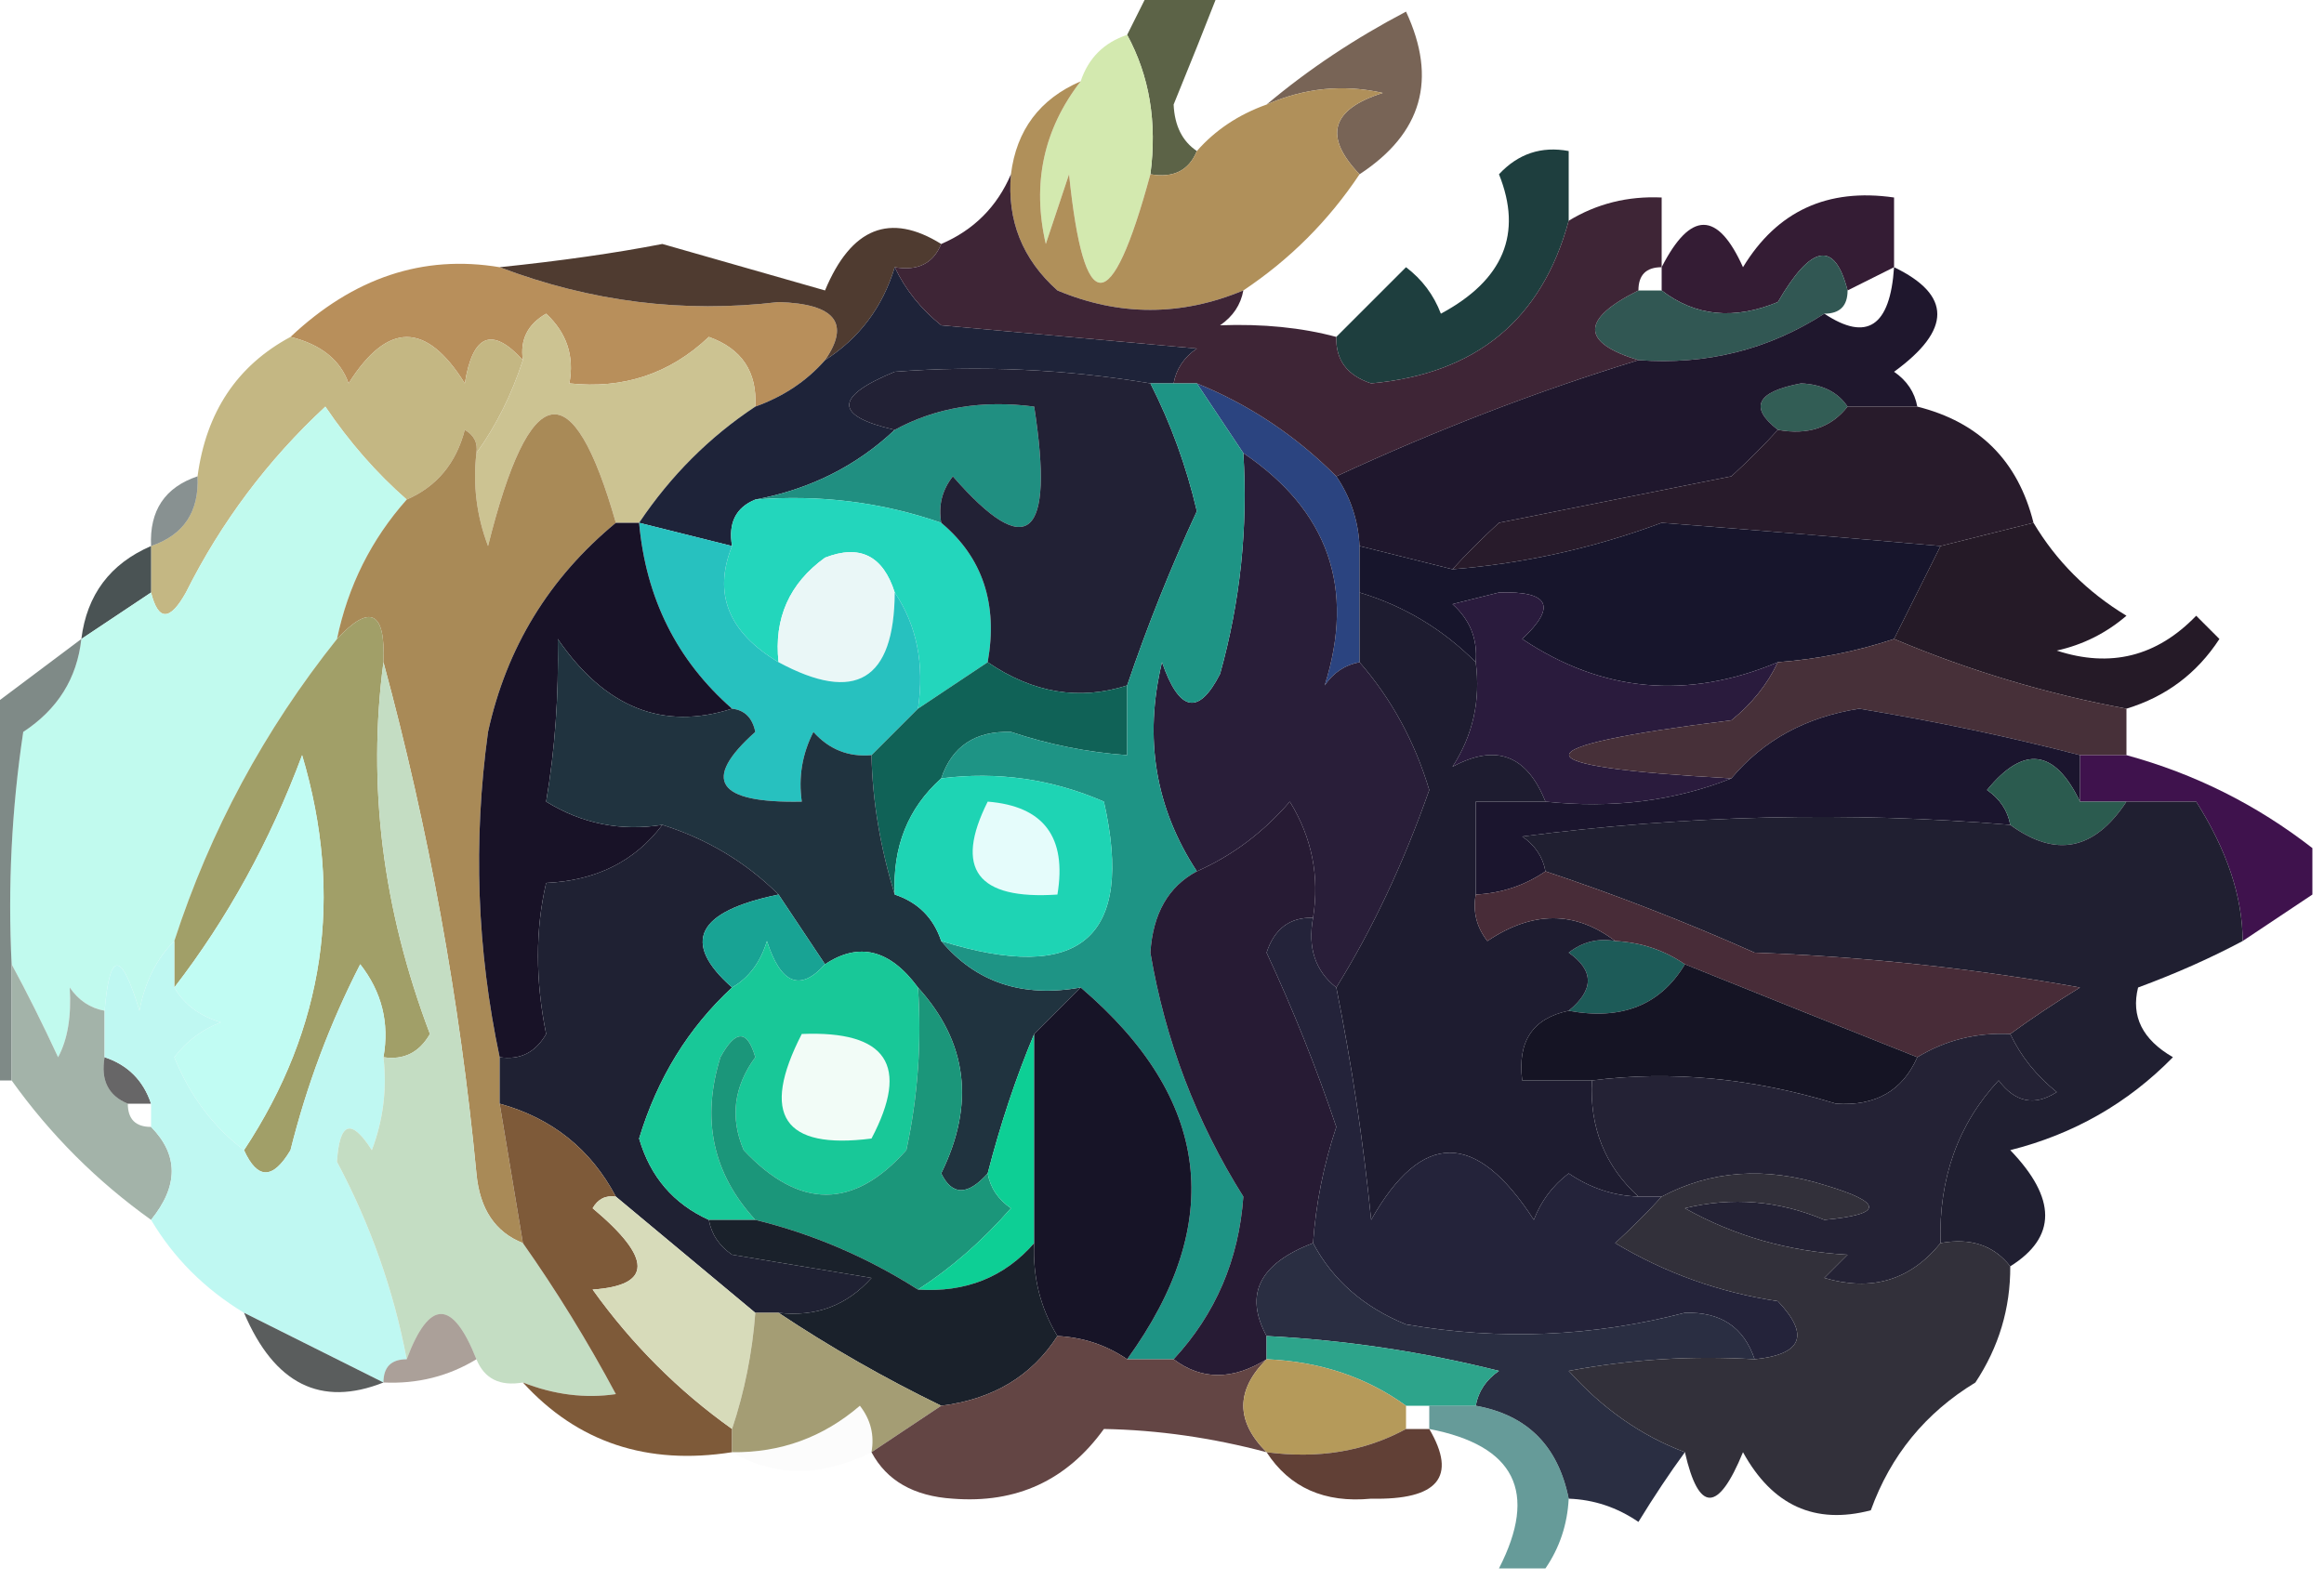 <?xml version="1.0" encoding="UTF-8"?>
<!DOCTYPE svg PUBLIC "-//W3C//DTD SVG 1.1//EN" "http://www.w3.org/Graphics/SVG/1.1/DTD/svg11.dtd">
<svg xmlns="http://www.w3.org/2000/svg" version="1.1" width="100px" height="68px" style="shape-rendering:geometricPrecision; text-rendering:geometricPrecision; image-rendering:optimizeQuality; fill-rule:evenodd; clip-rule:evenodd" xmlns:xlink="http://www.w3.org/1999/xlink">
<g><path style="opacity:1" fill="#5c6347" d="M 49.5,-0.5 C 50.5,-0.5 51.5,-0.5 52.5,-0.5C 51.853,1.156 51.187,2.823 50.5,4.5C 50.543,5.416 50.876,6.083 51.5,6.5C 51.158,7.338 50.492,7.672 49.5,7.5C 49.795,5.265 49.461,3.265 48.5,1.5C 48.833,0.833 49.167,0.167 49.5,-0.5 Z"/></g>
<g><path style="opacity:0.804" fill="#573e2d" d="M 58.5,7.5 C 56.94,5.871 57.273,4.704 59.5,4C 57.803,3.616 56.137,3.782 54.5,4.5C 56.289,2.993 58.289,1.66 60.5,0.5C 61.856,3.407 61.19,5.741 58.5,7.5 Z"/></g>
<g><path style="opacity:1" fill="#d3e9af" d="M 48.5,1.5 C 49.461,3.265 49.795,5.265 49.5,7.5C 47.81,13.726 46.643,13.726 46,7.5C 45.667,8.5 45.333,9.5 45,10.5C 44.4,7.905 44.9,5.571 46.5,3.5C 46.833,2.5 47.5,1.833 48.5,1.5 Z"/></g>
<g><path style="opacity:1" fill="#b0905a" d="M 46.5,3.5 C 44.9,5.571 44.4,7.905 45,10.5C 45.333,9.5 45.667,8.5 46,7.5C 46.643,13.726 47.81,13.726 49.5,7.5C 50.492,7.672 51.158,7.338 51.5,6.5C 52.291,5.599 53.291,4.932 54.5,4.5C 56.137,3.782 57.803,3.616 59.5,4C 57.273,4.704 56.94,5.871 58.5,7.5C 57.167,9.5 55.5,11.167 53.5,12.5C 50.823,13.614 48.156,13.614 45.5,12.5C 43.995,11.159 43.328,9.492 43.5,7.5C 43.738,5.596 44.738,4.262 46.5,3.5 Z"/></g>
<g><path style="opacity:1" fill="#341c34" d="M 81.5,11.5 C 80.833,11.833 80.167,12.167 79.5,12.5C 78.947,10.343 77.947,10.51 76.5,13C 74.613,13.78 72.946,13.613 71.5,12.5C 71.5,12.167 71.5,11.833 71.5,11.5C 72.741,9.069 73.908,9.069 75,11.5C 76.465,9.085 78.632,8.085 81.5,8.5C 81.5,9.5 81.5,10.5 81.5,11.5 Z"/></g>
<g><path style="opacity:1" fill="#1e3e3e" d="M 67.5,9.5 C 66.345,13.759 63.511,16.092 59,16.5C 57.97,16.164 57.47,15.497 57.5,14.5C 58.452,13.548 59.452,12.548 60.5,11.5C 61.192,12.025 61.692,12.692 62,13.5C 64.694,12.054 65.527,10.054 64.5,7.5C 65.325,6.614 66.325,6.281 67.5,6.5C 67.5,7.5 67.5,8.5 67.5,9.5 Z"/></g>
<g><path style="opacity:1" fill="#b88f5b" d="M 21.5,11.5 C 25.416,12.988 29.416,13.488 33.5,13C 35.935,13.075 36.602,13.908 35.5,15.5C 34.709,16.401 33.709,17.068 32.5,17.5C 32.585,16.005 31.919,15.005 30.5,14.5C 28.827,16.086 26.827,16.753 24.5,16.5C 24.719,15.325 24.386,14.325 23.5,13.5C 22.703,13.957 22.369,14.624 22.5,15.5C 21.175,14.047 20.342,14.381 20,16.5C 18.343,13.84 16.676,13.84 15,16.5C 14.645,15.491 13.812,14.824 12.5,14.5C 15.206,11.949 18.206,10.949 21.5,11.5 Z"/></g>
<g><path style="opacity:1" fill="#4f3b30" d="M 40.5,10.5 C 40.158,11.338 39.492,11.672 38.5,11.5C 37.978,13.219 36.978,14.553 35.5,15.5C 36.602,13.908 35.935,13.075 33.5,13C 29.416,13.488 25.416,12.988 21.5,11.5C 24.137,11.227 26.47,10.894 28.5,10.5C 30.833,11.167 33.167,11.833 35.5,12.5C 36.626,9.797 38.293,9.13 40.5,10.5 Z"/></g>
<g><path style="opacity:1" fill="#315753" d="M 79.5,12.5 C 79.5,13.167 79.167,13.5 78.5,13.5C 76.087,15.051 73.421,15.717 70.5,15.5C 68.016,14.74 68.016,13.74 70.5,12.5C 70.833,12.5 71.167,12.5 71.5,12.5C 72.946,13.613 74.613,13.78 76.5,13C 77.947,10.51 78.947,10.343 79.5,12.5 Z"/></g>
<g><path style="opacity:1" fill="#c4b783" d="M 12.5,14.5 C 13.812,14.824 14.645,15.491 15,16.5C 16.676,13.84 18.343,13.84 20,16.5C 20.342,14.381 21.175,14.047 22.5,15.5C 22.011,16.995 21.345,18.328 20.5,19.5C 20.565,19.062 20.399,18.728 20,18.5C 19.623,19.942 18.79,20.942 17.5,21.5C 16.199,20.36 15.032,19.027 14,17.5C 11.513,19.809 9.513,22.476 8,25.5C 7.31,26.738 6.81,26.738 6.5,25.5C 6.5,24.833 6.5,24.167 6.5,23.5C 7.906,23.027 8.573,22.027 8.5,20.5C 8.87,17.733 10.204,15.733 12.5,14.5 Z"/></g>
<g><path style="opacity:1" fill="#ccc392" d="M 32.5,17.5 C 30.527,18.806 28.861,20.473 27.5,22.5C 27.167,22.5 26.833,22.5 26.5,22.5C 24.632,15.957 22.799,16.291 21,23.5C 20.51,22.207 20.343,20.873 20.5,19.5C 21.345,18.328 22.011,16.995 22.5,15.5C 22.369,14.624 22.703,13.957 23.5,13.5C 24.386,14.325 24.719,15.325 24.5,16.5C 26.827,16.753 28.827,16.086 30.5,14.5C 31.919,15.005 32.585,16.005 32.5,17.5 Z"/></g>
<g><path style="opacity:1" fill="#2b4480" d="M 51.5,16.5 C 53.754,17.415 55.754,18.748 57.5,20.5C 58.11,21.391 58.443,22.391 58.5,23.5C 58.5,24.167 58.5,24.833 58.5,25.5C 58.5,26.5 58.5,27.5 58.5,28.5C 57.883,28.611 57.383,28.944 57,29.5C 58.324,25.306 57.157,21.973 53.5,19.5C 52.833,18.5 52.167,17.5 51.5,16.5 Z"/></g>
<g><path style="opacity:1" fill="#325d55" d="M 79.5,17.5 C 78.791,18.404 77.791,18.737 76.5,18.5C 75.249,17.528 75.582,16.861 77.5,16.5C 78.416,16.543 79.083,16.876 79.5,17.5 Z"/></g>
<g><path style="opacity:1" fill="#1e2339" d="M 38.5,11.5 C 38.953,12.458 39.62,13.292 40.5,14C 44.167,14.333 47.833,14.667 51.5,15C 50.944,15.383 50.611,15.883 50.5,16.5C 50.167,16.5 49.833,16.5 49.5,16.5C 45.837,15.887 42.17,15.721 38.5,16C 35.888,17.071 35.888,17.904 38.5,18.5C 36.844,20.06 34.844,21.06 32.5,21.5C 31.662,21.842 31.328,22.508 31.5,23.5C 30.167,23.167 28.833,22.833 27.5,22.5C 28.861,20.473 30.527,18.806 32.5,17.5C 33.709,17.068 34.709,16.401 35.5,15.5C 36.978,14.553 37.978,13.219 38.5,11.5 Z"/></g>
<g><path style="opacity:1" fill="#208f81" d="M 40.5,22.5 C 37.946,21.612 35.279,21.279 32.5,21.5C 34.844,21.06 36.844,20.06 38.5,18.5C 40.265,17.539 42.265,17.205 44.5,17.5C 45.384,23.193 44.218,24.193 41,20.5C 40.536,21.094 40.369,21.761 40.5,22.5 Z"/></g>
<g><path style="opacity:1" fill="#3e2536" d="M 43.5,7.5 C 43.328,9.492 43.995,11.159 45.5,12.5C 48.156,13.614 50.823,13.614 53.5,12.5C 53.389,13.117 53.056,13.617 52.5,14C 54.342,13.932 56.009,14.099 57.5,14.5C 57.47,15.497 57.97,16.164 59,16.5C 63.511,16.092 66.345,13.759 67.5,9.5C 68.708,8.766 70.041,8.433 71.5,8.5C 71.5,9.5 71.5,10.5 71.5,11.5C 70.833,11.5 70.5,11.833 70.5,12.5C 68.016,13.74 68.016,14.74 70.5,15.5C 66.143,16.835 61.81,18.501 57.5,20.5C 55.754,18.748 53.754,17.415 51.5,16.5C 51.167,16.5 50.833,16.5 50.5,16.5C 50.611,15.883 50.944,15.383 51.5,15C 47.833,14.667 44.167,14.333 40.5,14C 39.62,13.292 38.953,12.458 38.5,11.5C 39.492,11.672 40.158,11.338 40.5,10.5C 41.9,9.9 42.9,8.9 43.5,7.5 Z"/></g>
<g><path style="opacity:1" fill="#1f172d" d="M 81.5,11.5 C 83.981,12.696 83.981,14.196 81.5,16C 82.056,16.383 82.389,16.883 82.5,17.5C 81.5,17.5 80.5,17.5 79.5,17.5C 79.083,16.876 78.416,16.543 77.5,16.5C 75.582,16.861 75.249,17.528 76.5,18.5C 75.909,19.151 75.243,19.818 74.5,20.5C 71.167,21.167 67.833,21.833 64.5,22.5C 63.757,23.182 63.091,23.849 62.5,24.5C 61.167,24.167 59.833,23.833 58.5,23.5C 58.443,22.391 58.11,21.391 57.5,20.5C 61.81,18.501 66.143,16.835 70.5,15.5C 73.421,15.717 76.087,15.051 78.5,13.5C 80.332,14.718 81.332,14.051 81.5,11.5 Z"/></g>
<g><path style="opacity:1" fill="#23d6bc" d="M 32.5,21.5 C 35.279,21.279 37.946,21.612 40.5,22.5C 42.28,23.99 42.947,25.99 42.5,28.5C 41.5,29.167 40.5,29.833 39.5,30.5C 39.785,28.585 39.451,26.919 38.5,25.5C 37.998,23.915 36.998,23.415 35.5,24C 33.963,25.11 33.297,26.61 33.5,28.5C 31.341,27.215 30.674,25.549 31.5,23.5C 31.328,22.508 31.662,21.842 32.5,21.5 Z"/></g>
<g><path style="opacity:0.71" fill="#576565" d="M 8.5,20.5 C 8.573,22.027 7.906,23.027 6.5,23.5C 6.427,21.973 7.094,20.973 8.5,20.5 Z"/></g>
<g><path style="opacity:1" fill="#222135" d="M 49.5,16.5 C 50.379,18.228 51.046,20.061 51.5,22C 50.374,24.423 49.374,26.923 48.5,29.5C 46.444,30.161 44.444,29.828 42.5,28.5C 42.947,25.99 42.28,23.99 40.5,22.5C 40.369,21.761 40.536,21.094 41,20.5C 44.218,24.193 45.384,23.193 44.5,17.5C 42.265,17.205 40.265,17.539 38.5,18.5C 35.888,17.904 35.888,17.071 38.5,16C 42.17,15.721 45.837,15.887 49.5,16.5 Z"/></g>
<g><path style="opacity:1" fill="#281b2b" d="M 79.5,17.5 C 80.5,17.5 81.5,17.5 82.5,17.5C 85.167,18.167 86.833,19.833 87.5,22.5C 86.167,22.833 84.833,23.167 83.5,23.5C 79.541,23.148 75.541,22.814 71.5,22.5C 68.58,23.586 65.58,24.252 62.5,24.5C 63.091,23.849 63.757,23.182 64.5,22.5C 67.833,21.833 71.167,21.167 74.5,20.5C 75.243,19.818 75.909,19.151 76.5,18.5C 77.791,18.737 78.791,18.404 79.5,17.5 Z"/></g>
<g><path style="opacity:1" fill="#17152c" d="M 83.5,23.5 C 82.833,24.833 82.167,26.167 81.5,27.5C 79.883,28.038 78.216,28.371 76.5,28.5C 72.604,30.132 68.937,29.798 65.5,27.5C 66.999,26.096 66.666,25.43 64.5,25.5C 63.833,25.667 63.167,25.833 62.5,26C 63.252,26.671 63.586,27.504 63.5,28.5C 62.078,27.075 60.411,26.075 58.5,25.5C 58.5,24.833 58.5,24.167 58.5,23.5C 59.833,23.833 61.167,24.167 62.5,24.5C 65.58,24.252 68.58,23.586 71.5,22.5C 75.541,22.814 79.541,23.148 83.5,23.5 Z"/></g>
<g><path style="opacity:0.973" fill="#464f50" d="M 6.5,23.5 C 6.5,24.167 6.5,24.833 6.5,25.5C 5.5,26.167 4.5,26.833 3.5,27.5C 3.738,25.596 4.738,24.262 6.5,23.5 Z"/></g>
<g><path style="opacity:1" fill="#2a1b3d" d="M 76.5,28.5 C 76.047,29.458 75.38,30.292 74.5,31C 65.189,32.155 65.189,32.988 74.5,33.5C 72.052,34.473 69.385,34.806 66.5,34.5C 65.699,32.492 64.366,31.992 62.5,33C 63.38,31.644 63.714,30.144 63.5,28.5C 63.586,27.504 63.252,26.671 62.5,26C 63.167,25.833 63.833,25.667 64.5,25.5C 66.666,25.43 66.999,26.096 65.5,27.5C 68.937,29.798 72.604,30.132 76.5,28.5 Z"/></g>
<g><path style="opacity:1" fill="#251a27" d="M 87.5,22.5 C 88.479,24.145 89.812,25.479 91.5,26.5C 90.624,27.251 89.624,27.751 88.5,28C 90.809,28.756 92.809,28.256 94.5,26.5C 94.833,26.833 95.167,27.167 95.5,27.5C 94.533,28.984 93.2,29.984 91.5,30.5C 88.069,29.865 84.736,28.865 81.5,27.5C 82.167,26.167 82.833,24.833 83.5,23.5C 84.833,23.167 86.167,22.833 87.5,22.5 Z"/></g>
<g><path style="opacity:1" fill="#c1faee" d="M 17.5,21.5 C 15.975,23.216 14.975,25.216 14.5,27.5C 11.374,31.419 9.041,35.752 7.5,40.5C 6.732,41.263 6.232,42.263 6,43.5C 5.221,40.903 4.721,40.903 4.5,43.5C 3.883,43.389 3.383,43.056 3,42.5C 3.077,43.738 2.911,44.738 2.5,45.5C 1.828,44.051 1.161,42.718 0.5,41.5C 0.335,38.15 0.502,34.817 1,31.5C 2.481,30.529 3.315,29.196 3.5,27.5C 4.5,26.833 5.5,26.167 6.5,25.5C 6.81,26.738 7.31,26.738 8,25.5C 9.513,22.476 11.513,19.809 14,17.5C 15.032,19.027 16.199,20.36 17.5,21.5 Z"/></g>
<g><path style="opacity:1" fill="#a98a57" d="M 26.5,22.5 C 23.628,24.871 21.794,27.871 21,31.5C 20.352,36.204 20.519,40.871 21.5,45.5C 21.5,46.167 21.5,46.833 21.5,47.5C 21.833,49.5 22.167,51.5 22.5,53.5C 21.306,53.03 20.64,52.03 20.5,50.5C 19.783,43.028 18.45,35.695 16.5,28.5C 16.591,26.302 15.925,25.969 14.5,27.5C 14.975,25.216 15.975,23.216 17.5,21.5C 18.79,20.942 19.623,19.942 20,18.5C 20.399,18.728 20.565,19.062 20.5,19.5C 20.343,20.873 20.51,22.207 21,23.5C 22.799,16.291 24.632,15.957 26.5,22.5 Z"/></g>
<g><path style="opacity:1" fill="#eaf7f7" d="M 38.5,25.5 C 38.475,29.284 36.808,30.284 33.5,28.5C 33.297,26.61 33.963,25.11 35.5,24C 36.998,23.415 37.998,23.915 38.5,25.5 Z"/></g>
<g><path style="opacity:1" fill="#27c1bf" d="M 27.5,22.5 C 28.833,22.833 30.167,23.167 31.5,23.5C 30.674,25.549 31.341,27.215 33.5,28.5C 36.808,30.284 38.475,29.284 38.5,25.5C 39.451,26.919 39.785,28.585 39.5,30.5C 38.833,31.167 38.167,31.833 37.5,32.5C 36.504,32.586 35.671,32.252 35,31.5C 34.517,32.448 34.35,33.448 34.5,34.5C 30.839,34.574 30.172,33.574 32.5,31.5C 32.376,30.893 32.043,30.56 31.5,30.5C 29.127,28.421 27.794,25.754 27.5,22.5 Z"/></g>
<g><path style="opacity:1" fill="#473039" d="M 81.5,27.5 C 84.736,28.865 88.069,29.865 91.5,30.5C 91.5,31.167 91.5,31.833 91.5,32.5C 90.833,32.5 90.167,32.5 89.5,32.5C 86.491,31.717 83.324,31.05 80,30.5C 77.704,30.859 75.871,31.859 74.5,33.5C 65.189,32.988 65.189,32.155 74.5,31C 75.38,30.292 76.047,29.458 76.5,28.5C 78.216,28.371 79.883,28.038 81.5,27.5 Z"/></g>
<g><path style="opacity:1" fill="#291e39" d="M 53.5,19.5 C 57.157,21.973 58.324,25.306 57,29.5C 57.383,28.944 57.883,28.611 58.5,28.5C 59.876,30.082 60.876,31.915 61.5,34C 60.394,37.149 59.061,39.982 57.5,42.5C 56.596,41.791 56.263,40.791 56.5,39.5C 56.785,37.712 56.452,36.045 55.5,34.5C 54.358,35.826 53.025,36.826 51.5,37.5C 49.712,34.772 49.212,31.772 50,28.5C 50.743,30.645 51.577,30.811 52.5,29C 53.367,25.895 53.701,22.728 53.5,19.5 Z"/></g>
<g><path style="opacity:1" fill="#a19f68" d="M 16.5,28.5 C 15.799,33.796 16.465,39.129 18.5,44.5C 18.043,45.297 17.376,45.631 16.5,45.5C 16.762,44.022 16.429,42.689 15.5,41.5C 14.197,44.043 13.197,46.71 12.5,49.5C 11.743,50.773 11.077,50.773 10.5,49.5C 13.972,44.241 14.805,38.574 13,32.5C 11.619,36.204 9.786,39.537 7.5,42.5C 7.5,41.833 7.5,41.167 7.5,40.5C 9.041,35.752 11.374,31.419 14.5,27.5C 15.925,25.969 16.591,26.302 16.5,28.5 Z"/></g>
<g><path style="opacity:1" fill="#181227" d="M 26.5,22.5 C 26.833,22.5 27.167,22.5 27.5,22.5C 27.794,25.754 29.127,28.421 31.5,30.5C 28.53,31.457 26.03,30.457 24,27.5C 24.048,29.926 23.881,32.259 23.5,34.5C 25.045,35.452 26.712,35.785 28.5,35.5C 27.319,37.067 25.653,37.901 23.5,38C 23.032,40.015 23.032,42.182 23.5,44.5C 23.043,45.297 22.376,45.631 21.5,45.5C 20.519,40.871 20.352,36.204 21,31.5C 21.794,27.871 23.628,24.871 26.5,22.5 Z"/></g>
<g><path style="opacity:1" fill="#106257" d="M 42.5,28.5 C 44.444,29.828 46.444,30.161 48.5,29.5C 48.5,30.5 48.5,31.5 48.5,32.5C 46.801,32.38 45.135,32.046 43.5,31.5C 41.962,31.453 40.962,32.12 40.5,33.5C 39.069,34.78 38.402,36.447 38.5,38.5C 37.875,36.466 37.541,34.466 37.5,32.5C 38.167,31.833 38.833,31.167 39.5,30.5C 40.5,29.833 41.5,29.167 42.5,28.5 Z"/></g>
<g><path style="opacity:1" fill="#20333f" d="M 31.5,30.5 C 32.043,30.56 32.376,30.893 32.5,31.5C 30.172,33.574 30.839,34.574 34.5,34.5C 34.35,33.448 34.517,32.448 35,31.5C 35.671,32.252 36.504,32.586 37.5,32.5C 37.541,34.466 37.875,36.466 38.5,38.5C 39.5,38.833 40.167,39.5 40.5,40.5C 41.99,42.28 43.99,42.947 46.5,42.5C 45.833,43.167 45.167,43.833 44.5,44.5C 43.715,46.374 43.048,48.374 42.5,50.5C 41.636,51.463 40.97,51.463 40.5,50.5C 41.965,47.516 41.631,44.849 39.5,42.5C 38.295,40.862 36.962,40.529 35.5,41.5C 34.833,40.5 34.167,39.5 33.5,38.5C 32.101,37.11 30.434,36.11 28.5,35.5C 26.712,35.785 25.045,35.452 23.5,34.5C 23.881,32.259 24.048,29.926 24,27.5C 26.03,30.457 28.53,31.457 31.5,30.5 Z"/></g>
<g><path style="opacity:1" fill="#3f124d" d="M 89.5,32.5 C 90.167,32.5 90.833,32.5 91.5,32.5C 94.434,33.301 97.101,34.634 99.5,36.5C 99.5,37.167 99.5,37.833 99.5,38.5C 98.5,39.167 97.5,39.833 96.5,40.5C 96.495,38.599 95.828,36.599 94.5,34.5C 93.5,34.5 92.5,34.5 91.5,34.5C 90.833,34.5 90.167,34.5 89.5,34.5C 89.5,33.833 89.5,33.167 89.5,32.5 Z"/></g>
<g><path style="opacity:1" fill="#1b152e" d="M 89.5,32.5 C 89.5,33.167 89.5,33.833 89.5,34.5C 88.41,32.237 87.077,32.07 85.5,34C 86.056,34.383 86.389,34.883 86.5,35.5C 79.554,34.915 72.554,35.082 65.5,36C 66.056,36.383 66.389,36.883 66.5,37.5C 65.609,38.11 64.609,38.443 63.5,38.5C 63.5,37.167 63.5,35.833 63.5,34.5C 64.5,34.5 65.5,34.5 66.5,34.5C 69.385,34.806 72.052,34.473 74.5,33.5C 75.871,31.859 77.704,30.859 80,30.5C 83.324,31.05 86.491,31.717 89.5,32.5 Z"/></g>
<g><path style="opacity:1" fill="#2b5b4f" d="M 89.5,34.5 C 90.167,34.5 90.833,34.5 91.5,34.5C 90.121,36.597 88.455,36.93 86.5,35.5C 86.389,34.883 86.056,34.383 85.5,34C 87.077,32.07 88.41,32.237 89.5,34.5 Z"/></g>
<g><path style="opacity:1" fill="#1e9485" d="M 49.5,16.5 C 49.833,16.5 50.167,16.5 50.5,16.5C 50.833,16.5 51.167,16.5 51.5,16.5C 52.167,17.5 52.833,18.5 53.5,19.5C 53.701,22.728 53.367,25.895 52.5,29C 51.577,30.811 50.743,30.645 50,28.5C 49.212,31.772 49.712,34.772 51.5,37.5C 50.275,38.152 49.608,39.319 49.5,41C 50.14,44.777 51.473,48.277 53.5,51.5C 53.305,54.218 52.305,56.551 50.5,58.5C 49.833,58.5 49.167,58.5 48.5,58.5C 52.766,52.607 52.099,47.273 46.5,42.5C 43.99,42.947 41.99,42.28 40.5,40.5C 46.488,42.369 48.821,40.369 47.5,34.5C 45.257,33.526 42.924,33.192 40.5,33.5C 40.962,32.12 41.962,31.453 43.5,31.5C 45.135,32.046 46.801,32.38 48.5,32.5C 48.5,31.5 48.5,30.5 48.5,29.5C 49.374,26.923 50.374,24.423 51.5,22C 51.046,20.061 50.379,18.228 49.5,16.5 Z"/></g>
<g><path style="opacity:1" fill="#201f31" d="M 86.5,35.5 C 88.455,36.93 90.121,36.597 91.5,34.5C 92.5,34.5 93.5,34.5 94.5,34.5C 95.828,36.599 96.495,38.599 96.5,40.5C 95.123,41.234 93.623,41.901 92,42.5C 91.689,43.742 92.189,44.742 93.5,45.5C 91.564,47.478 89.23,48.812 86.5,49.5C 88.503,51.581 88.503,53.247 86.5,54.5C 85.791,53.596 84.791,53.263 83.5,53.5C 83.417,50.718 84.25,48.385 86,46.5C 86.718,47.451 87.551,47.617 88.5,47C 87.62,46.292 86.953,45.458 86.5,44.5C 87.398,43.842 88.398,43.176 89.5,42.5C 84.868,41.672 80.202,41.172 75.5,41C 72.532,39.678 69.532,38.511 66.5,37.5C 66.389,36.883 66.056,36.383 65.5,36C 72.554,35.082 79.554,34.915 86.5,35.5 Z"/></g>
<g><path style="opacity:1" fill="#1f2133" d="M 28.5,35.5 C 30.434,36.11 32.101,37.11 33.5,38.5C 29.969,39.225 29.302,40.558 31.5,42.5C 29.618,44.239 28.285,46.406 27.5,49C 27.978,50.642 28.978,51.809 30.5,52.5C 30.611,53.117 30.944,53.617 31.5,54C 33.5,54.333 35.5,54.667 37.5,55C 36.437,56.188 35.103,56.688 33.5,56.5C 33.167,56.5 32.833,56.5 32.5,56.5C 30.5,54.833 28.5,53.167 26.5,51.5C 25.421,49.457 23.754,48.124 21.5,47.5C 21.5,46.833 21.5,46.167 21.5,45.5C 22.376,45.631 23.043,45.297 23.5,44.5C 23.032,42.182 23.032,40.015 23.5,38C 25.653,37.901 27.319,37.067 28.5,35.5 Z"/></g>
<g><path style="opacity:1" fill="#18a394" d="M 33.5,38.5 C 34.167,39.5 34.833,40.5 35.5,41.5C 34.434,42.692 33.601,42.359 33,40.5C 32.722,41.416 32.222,42.083 31.5,42.5C 29.302,40.558 29.969,39.225 33.5,38.5 Z"/></g>
<g><path style="opacity:1" fill="#1ed4b4" d="M 40.5,33.5 C 42.924,33.192 45.257,33.526 47.5,34.5C 48.821,40.369 46.488,42.369 40.5,40.5C 40.167,39.5 39.5,38.833 38.5,38.5C 38.402,36.447 39.069,34.78 40.5,33.5 Z"/></g>
<g><path style="opacity:1" fill="#e5fcfb" d="M 42.5,34.5 C 44.912,34.694 45.912,36.027 45.5,38.5C 42.046,38.733 41.046,37.4 42.5,34.5 Z"/></g>
<g><path style="opacity:1" fill="#1d5b58" d="M 69.5,40.5 C 70.609,40.557 71.609,40.89 72.5,41.5C 71.448,43.256 69.781,43.923 67.5,43.5C 68.598,42.603 68.598,41.77 67.5,41C 68.094,40.536 68.761,40.369 69.5,40.5 Z"/></g>
<g><path style="opacity:1" fill="#c1fcf3" d="M 10.5,49.5 C 9.172,48.493 8.172,47.16 7.5,45.5C 8.025,44.808 8.692,44.308 9.5,44C 8.584,43.722 7.918,43.222 7.5,42.5C 9.786,39.537 11.619,36.204 13,32.5C 14.805,38.574 13.972,44.241 10.5,49.5 Z"/></g>
<g><path style="opacity:0.702" fill="#495955" d="M 3.5,27.5 C 3.315,29.196 2.481,30.529 1,31.5C 0.502,34.817 0.335,38.15 0.5,41.5C 0.5,43.167 0.5,44.833 0.5,46.5C 0.167,46.5 -0.167,46.5 -0.5,46.5C -0.5,41.167 -0.5,35.833 -0.5,30.5C 0.833,29.5 2.167,28.5 3.5,27.5 Z"/></g>
<g><path style="opacity:1" fill="#a3b3a9" d="M 0.5,41.5 C 1.161,42.718 1.828,44.051 2.5,45.5C 2.911,44.738 3.077,43.738 3,42.5C 3.383,43.056 3.883,43.389 4.5,43.5C 4.5,44.167 4.5,44.833 4.5,45.5C 4.328,46.492 4.662,47.158 5.5,47.5C 5.5,48.167 5.833,48.5 6.5,48.5C 7.686,49.705 7.686,51.039 6.5,52.5C 4.167,50.833 2.167,48.833 0.5,46.5C 0.5,44.833 0.5,43.167 0.5,41.5 Z"/></g>
<g><path style="opacity:1" fill="#18c898" d="M 35.5,41.5 C 36.962,40.529 38.295,40.862 39.5,42.5C 39.663,44.857 39.497,47.19 39,49.5C 36.731,52.054 34.398,52.054 32,49.5C 31.405,48.101 31.572,46.768 32.5,45.5C 32.154,44.304 31.654,44.304 31,45.5C 30.167,48.171 30.667,50.504 32.5,52.5C 31.833,52.5 31.167,52.5 30.5,52.5C 28.978,51.809 27.978,50.642 27.5,49C 28.285,46.406 29.618,44.239 31.5,42.5C 32.222,42.083 32.722,41.416 33,40.5C 33.601,42.359 34.434,42.692 35.5,41.5 Z"/></g>
<g><path style="opacity:1" fill="#1e1c30" d="M 58.5,25.5 C 60.411,26.075 62.078,27.075 63.5,28.5C 63.714,30.144 63.38,31.644 62.5,33C 64.366,31.992 65.699,32.492 66.5,34.5C 65.5,34.5 64.5,34.5 63.5,34.5C 63.5,35.833 63.5,37.167 63.5,38.5C 63.369,39.239 63.536,39.906 64,40.5C 65.944,39.193 67.777,39.193 69.5,40.5C 68.761,40.369 68.094,40.536 67.5,41C 68.598,41.77 68.598,42.603 67.5,43.5C 65.952,43.821 65.285,44.821 65.5,46.5C 66.5,46.5 67.5,46.5 68.5,46.5C 68.391,48.514 69.058,50.181 70.5,51.5C 69.417,51.461 68.417,51.127 67.5,50.5C 66.808,51.025 66.308,51.692 66,52.5C 63.512,48.648 61.179,48.648 59,52.5C 58.661,49.12 58.161,45.787 57.5,42.5C 59.061,39.982 60.394,37.149 61.5,34C 60.876,31.915 59.876,30.082 58.5,28.5C 58.5,27.5 58.5,26.5 58.5,25.5 Z"/></g>
<g><path style="opacity:1" fill="#482c38" d="M 66.5,37.5 C 69.532,38.511 72.532,39.678 75.5,41C 80.202,41.172 84.868,41.672 89.5,42.5C 88.398,43.176 87.398,43.842 86.5,44.5C 85.041,44.433 83.708,44.766 82.5,45.5C 79.207,44.191 75.874,42.858 72.5,41.5C 71.609,40.89 70.609,40.557 69.5,40.5C 67.777,39.193 65.944,39.193 64,40.5C 63.536,39.906 63.369,39.239 63.5,38.5C 64.609,38.443 65.609,38.11 66.5,37.5 Z"/></g>
<g><path style="opacity:1" fill="#151424" d="M 72.5,41.5 C 75.874,42.858 79.207,44.191 82.5,45.5C 81.866,46.947 80.699,47.613 79,47.5C 75.409,46.398 71.909,46.065 68.5,46.5C 67.5,46.5 66.5,46.5 65.5,46.5C 65.285,44.821 65.952,43.821 67.5,43.5C 69.781,43.923 71.448,43.256 72.5,41.5 Z"/></g>
<g><path style="opacity:0.643" fill="#131213" d="M 4.5,45.5 C 5.5,45.833 6.167,46.5 6.5,47.5C 6.167,47.5 5.833,47.5 5.5,47.5C 4.662,47.158 4.328,46.492 4.5,45.5 Z"/></g>
<g><path style="opacity:1" fill="#242235" d="M 86.5,44.5 C 86.953,45.458 87.62,46.292 88.5,47C 87.551,47.617 86.718,47.451 86,46.5C 84.25,48.385 83.417,50.718 83.5,53.5C 82.201,55.099 80.535,55.599 78.5,55C 78.833,54.667 79.167,54.333 79.5,54C 76.957,53.86 74.623,53.194 72.5,52C 74.527,51.502 76.527,51.669 78.5,52.5C 81.064,52.263 81.064,51.763 78.5,51C 75.962,50.204 73.628,50.371 71.5,51.5C 71.167,51.5 70.833,51.5 70.5,51.5C 69.058,50.181 68.391,48.514 68.5,46.5C 71.909,46.065 75.409,46.398 79,47.5C 80.699,47.613 81.866,46.947 82.5,45.5C 83.708,44.766 85.041,44.433 86.5,44.5 Z"/></g>
<g><path style="opacity:1" fill="#271b34" d="M 56.5,39.5 C 55.503,39.47 54.836,39.97 54.5,41C 55.641,43.449 56.641,45.949 57.5,48.5C 56.954,50.135 56.62,51.801 56.5,53.5C 54.194,54.375 53.527,55.708 54.5,57.5C 54.5,57.833 54.5,58.167 54.5,58.5C 53.036,59.405 51.702,59.405 50.5,58.5C 52.305,56.551 53.305,54.218 53.5,51.5C 51.473,48.277 50.14,44.777 49.5,41C 49.608,39.319 50.275,38.152 51.5,37.5C 53.025,36.826 54.358,35.826 55.5,34.5C 56.452,36.045 56.785,37.712 56.5,39.5 Z"/></g>
<g><path style="opacity:1" fill="#1b967a" d="M 39.5,42.5 C 41.631,44.849 41.965,47.516 40.5,50.5C 40.97,51.463 41.636,51.463 42.5,50.5C 42.611,51.117 42.944,51.617 43.5,52C 42.27,53.405 40.936,54.571 39.5,55.5C 37.307,54.105 34.974,53.105 32.5,52.5C 30.667,50.504 30.167,48.171 31,45.5C 31.654,44.304 32.154,44.304 32.5,45.5C 31.572,46.768 31.405,48.101 32,49.5C 34.398,52.054 36.731,52.054 39,49.5C 39.497,47.19 39.663,44.857 39.5,42.5 Z"/></g>
<g><path style="opacity:1" fill="#f2fcf7" d="M 34.5,44.5 C 38.161,44.35 39.161,45.85 37.5,49C 33.707,49.487 32.707,47.987 34.5,44.5 Z"/></g>
<g><path style="opacity:1" fill="#0dcf95" d="M 44.5,44.5 C 44.5,47.5 44.5,50.5 44.5,53.5C 43.221,54.968 41.554,55.635 39.5,55.5C 40.936,54.571 42.27,53.405 43.5,52C 42.944,51.617 42.611,51.117 42.5,50.5C 43.048,48.374 43.715,46.374 44.5,44.5 Z"/></g>
<g><path style="opacity:1" fill="#bff8f2" d="M 7.5,40.5 C 7.5,41.167 7.5,41.833 7.5,42.5C 7.918,43.222 8.584,43.722 9.5,44C 8.692,44.308 8.025,44.808 7.5,45.5C 8.172,47.16 9.172,48.493 10.5,49.5C 11.077,50.773 11.743,50.773 12.5,49.5C 13.197,46.71 14.197,44.043 15.5,41.5C 16.429,42.689 16.762,44.022 16.5,45.5C 16.657,46.873 16.49,48.207 16,49.5C 15.111,48.112 14.611,48.279 14.5,50C 15.939,52.705 16.939,55.538 17.5,58.5C 16.833,58.5 16.5,58.833 16.5,59.5C 14.5,58.5 12.5,57.5 10.5,56.5C 8.806,55.473 7.473,54.139 6.5,52.5C 7.686,51.039 7.686,49.705 6.5,48.5C 6.5,48.167 6.5,47.833 6.5,47.5C 6.167,46.5 5.5,45.833 4.5,45.5C 4.5,44.833 4.5,44.167 4.5,43.5C 4.721,40.903 5.221,40.903 6,43.5C 6.232,42.263 6.732,41.263 7.5,40.5 Z"/></g>
<g><path style="opacity:1" fill="#c4ddc3" d="M 16.5,28.5 C 18.45,35.695 19.783,43.028 20.5,50.5C 20.64,52.03 21.306,53.03 22.5,53.5C 23.948,55.555 25.281,57.722 26.5,60C 25.181,60.195 23.847,60.028 22.5,59.5C 21.508,59.672 20.842,59.338 20.5,58.5C 19.472,55.902 18.472,55.902 17.5,58.5C 16.939,55.538 15.939,52.705 14.5,50C 14.611,48.279 15.111,48.112 16,49.5C 16.49,48.207 16.657,46.873 16.5,45.5C 17.376,45.631 18.043,45.297 18.5,44.5C 16.465,39.129 15.799,33.796 16.5,28.5 Z"/></g>
<g><path style="opacity:1" fill="#24233a" d="M 56.5,39.5 C 56.263,40.791 56.596,41.791 57.5,42.5C 58.161,45.787 58.661,49.12 59,52.5C 61.179,48.648 63.512,48.648 66,52.5C 66.308,51.692 66.808,51.025 67.5,50.5C 68.417,51.127 69.417,51.461 70.5,51.5C 70.833,51.5 71.167,51.5 71.5,51.5C 70.909,52.151 70.243,52.818 69.5,53.5C 71.656,54.79 73.99,55.624 76.5,56C 77.882,57.461 77.549,58.294 75.5,58.5C 75.038,57.12 74.038,56.453 72.5,56.5C 68.535,57.53 64.535,57.697 60.5,57C 58.681,56.26 57.348,55.093 56.5,53.5C 56.62,51.801 56.954,50.135 57.5,48.5C 56.641,45.949 55.641,43.449 54.5,41C 54.836,39.97 55.503,39.47 56.5,39.5 Z"/></g>
<g><path style="opacity:1" fill="#171427" d="M 46.5,42.5 C 52.099,47.273 52.766,52.607 48.5,58.5C 47.609,57.89 46.609,57.557 45.5,57.5C 44.766,56.292 44.433,54.959 44.5,53.5C 44.5,50.5 44.5,47.5 44.5,44.5C 45.167,43.833 45.833,43.167 46.5,42.5 Z"/></g>
<g><path style="opacity:1" fill="#5a5d5d" d="M 10.5,56.5 C 12.5,57.5 14.5,58.5 16.5,59.5C 13.804,60.569 11.804,59.569 10.5,56.5 Z"/></g>
<g><path style="opacity:1" fill="#7e5a39" d="M 21.5,47.5 C 23.754,48.124 25.421,49.457 26.5,51.5C 26.062,51.435 25.728,51.601 25.5,52C 28.078,54.157 28.078,55.323 25.5,55.5C 27.188,57.855 29.188,59.855 31.5,61.5C 31.5,61.833 31.5,62.167 31.5,62.5C 27.845,63.075 24.845,62.075 22.5,59.5C 23.847,60.028 25.181,60.195 26.5,60C 25.281,57.722 23.948,55.555 22.5,53.5C 22.167,51.5 21.833,49.5 21.5,47.5 Z"/></g>
<g><path style="opacity:1" fill="#1a212b" d="M 30.5,52.5 C 31.167,52.5 31.833,52.5 32.5,52.5C 34.974,53.105 37.307,54.105 39.5,55.5C 41.554,55.635 43.221,54.968 44.5,53.5C 44.433,54.959 44.766,56.292 45.5,57.5C 44.395,59.223 42.728,60.223 40.5,60.5C 38.054,59.312 35.721,57.979 33.5,56.5C 35.103,56.688 36.437,56.188 37.5,55C 35.5,54.667 33.5,54.333 31.5,54C 30.944,53.617 30.611,53.117 30.5,52.5 Z"/></g>
<g><path style="opacity:1" fill="#d7dbba" d="M 26.5,51.5 C 28.5,53.167 30.5,54.833 32.5,56.5C 32.371,58.216 32.038,59.883 31.5,61.5C 29.188,59.855 27.188,57.855 25.5,55.5C 28.078,55.323 28.078,54.157 25.5,52C 25.728,51.601 26.062,51.435 26.5,51.5 Z"/></g>
<g><path style="opacity:1" fill="#2a2e42" d="M 56.5,53.5 C 57.348,55.093 58.681,56.26 60.5,57C 64.535,57.697 68.535,57.53 72.5,56.5C 74.038,56.453 75.038,57.12 75.5,58.5C 72.813,58.336 70.146,58.503 67.5,59C 68.956,60.626 70.622,61.792 72.5,62.5C 71.842,63.398 71.176,64.398 70.5,65.5C 69.583,64.873 68.583,64.539 67.5,64.5C 67.043,62.227 65.71,60.894 63.5,60.5C 63.611,59.883 63.944,59.383 64.5,59C 61.207,58.174 57.874,57.674 54.5,57.5C 53.527,55.708 54.194,54.375 56.5,53.5 Z"/></g>
<g><path style="opacity:1" fill="#32303a" d="M 83.5,53.5 C 84.791,53.263 85.791,53.596 86.5,54.5C 86.509,56.308 86.009,57.975 85,59.5C 82.852,60.805 81.352,62.638 80.5,65C 78.097,65.63 76.263,64.797 75,62.5C 73.929,65.112 73.096,65.112 72.5,62.5C 70.622,61.792 68.956,60.626 67.5,59C 70.146,58.503 72.813,58.336 75.5,58.5C 77.549,58.294 77.882,57.461 76.5,56C 73.99,55.624 71.656,54.79 69.5,53.5C 70.243,52.818 70.909,52.151 71.5,51.5C 73.628,50.371 75.962,50.204 78.5,51C 81.064,51.763 81.064,52.263 78.5,52.5C 76.527,51.669 74.527,51.502 72.5,52C 74.623,53.194 76.957,53.86 79.5,54C 79.167,54.333 78.833,54.667 78.5,55C 80.535,55.599 82.201,55.099 83.5,53.5 Z"/></g>
<g><path style="opacity:0.471" fill="#4e3527" d="M 20.5,58.5 C 19.292,59.234 17.959,59.567 16.5,59.5C 16.5,58.833 16.833,58.5 17.5,58.5C 18.472,55.902 19.472,55.902 20.5,58.5 Z"/></g>
<g><path style="opacity:1" fill="#2da48b" d="M 54.5,58.5 C 54.5,58.167 54.5,57.833 54.5,57.5C 57.874,57.674 61.207,58.174 64.5,59C 63.944,59.383 63.611,59.883 63.5,60.5C 62.833,60.5 62.167,60.5 61.5,60.5C 61.167,60.5 60.833,60.5 60.5,60.5C 58.786,59.262 56.786,58.595 54.5,58.5 Z"/></g>
<g><path style="opacity:1" fill="#a49d74" d="M 32.5,56.5 C 32.833,56.5 33.167,56.5 33.5,56.5C 35.721,57.979 38.054,59.312 40.5,60.5C 39.5,61.167 38.5,61.833 37.5,62.5C 37.631,61.761 37.464,61.094 37,60.5C 35.416,61.861 33.582,62.528 31.5,62.5C 31.5,62.167 31.5,61.833 31.5,61.5C 32.038,59.883 32.371,58.216 32.5,56.5 Z"/></g>
<g><path style="opacity:1" fill="#634544" d="M 45.5,57.5 C 46.609,57.557 47.609,57.89 48.5,58.5C 49.167,58.5 49.833,58.5 50.5,58.5C 51.702,59.405 53.036,59.405 54.5,58.5C 53.167,59.833 53.167,61.167 54.5,62.5C 52.151,61.876 49.818,61.543 47.5,61.5C 45.904,63.714 43.738,64.714 41,64.5C 39.319,64.392 38.152,63.725 37.5,62.5C 38.5,61.833 39.5,61.167 40.5,60.5C 42.728,60.223 44.395,59.223 45.5,57.5 Z"/></g>
<g><path style="opacity:1" fill="#b59a5a" d="M 54.5,58.5 C 56.786,58.595 58.786,59.262 60.5,60.5C 60.5,60.833 60.5,61.167 60.5,61.5C 58.735,62.461 56.735,62.795 54.5,62.5C 53.167,61.167 53.167,59.833 54.5,58.5 Z"/></g>
<g><path style="opacity:0.012" fill="#131213" d="M 37.5,62.5 C 35.347,63.573 33.347,63.573 31.5,62.5C 33.582,62.528 35.416,61.861 37,60.5C 37.464,61.094 37.631,61.761 37.5,62.5 Z"/></g>
<g><path style="opacity:1" fill="#614036" d="M 60.5,61.5 C 60.833,61.5 61.167,61.5 61.5,61.5C 62.711,63.563 61.877,64.563 59,64.5C 56.992,64.693 55.492,64.026 54.5,62.5C 56.735,62.795 58.735,62.461 60.5,61.5 Z"/></g>
<g><path style="opacity:0.69" fill="#226e6c" d="M 61.5,61.5 C 61.5,61.167 61.5,60.833 61.5,60.5C 62.167,60.5 62.833,60.5 63.5,60.5C 65.71,60.894 67.043,62.227 67.5,64.5C 67.443,65.609 67.11,66.609 66.5,67.5C 65.833,67.5 65.167,67.5 64.5,67.5C 66.189,64.211 65.189,62.211 61.5,61.5 Z"/></g>
</svg>
